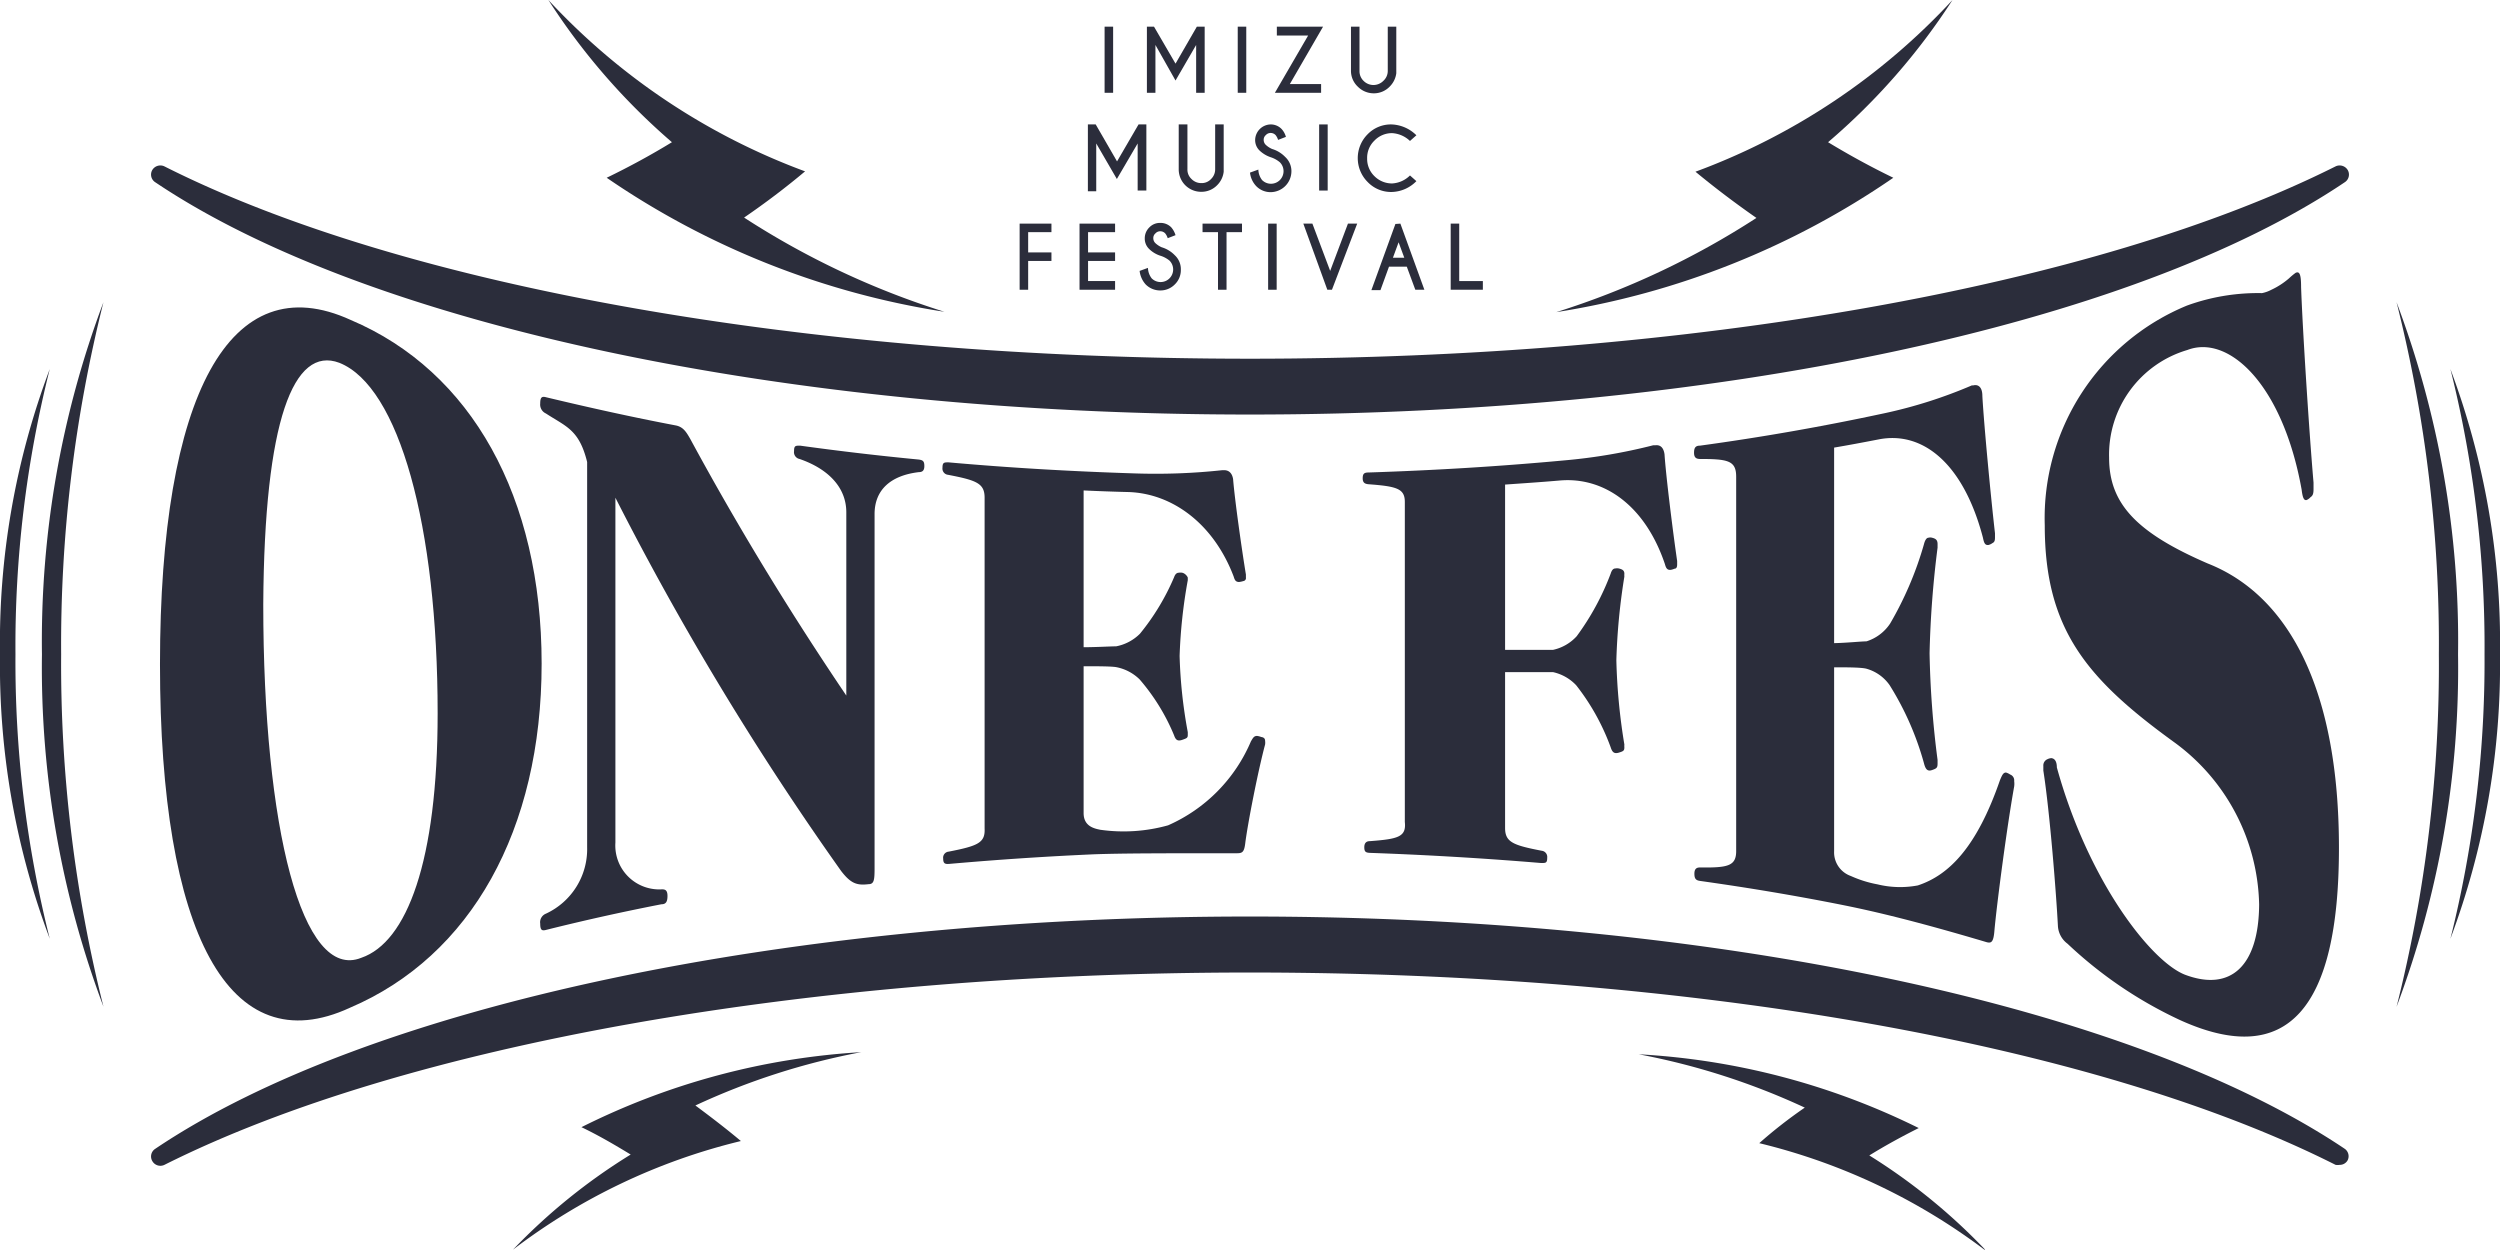 <svg viewBox="0 0 140.64 70.3" xmlns="http://www.w3.org/2000/svg"><g fill="#2b2d3b"><path d="m19.73 18c-6.79-3.11-10.73 4.21-10.73 19.37s3.9 22.46 10.69 19.32c6.8-2.9 10.78-10 10.78-19.36s-3.94-16.45-10.74-19.33zm.6 35.88c-3.33 1.35-5.52-7.29-5.52-19.88.06-10.37 1.71-14.56 4.28-13.59 3.35 1.33 5.53 9.14 5.53 19.72 0 8.32-1.73 12.87-4.29 13.75z"/><path d="m38.83 24.69c-.23-.4-.4-.68-.83-.76-2.42-.46-4.85-1-7.27-1.58-.25-.07-.34 0-.34.35a.55.55 0 0 0 .32.56c1.13.74 1.87.9 2.32 2.73v21.67a4 4 0 0 1 -2.32 3.74.52.52 0 0 0 -.32.56c0 .36.09.42.34.35q3.24-.81 6.48-1.44c.25 0 .34-.14.34-.47s-.14-.37-.31-.37a2.47 2.47 0 0 1 -2.62-2.63v-19.4a167.19 167.19 0 0 0 12.7 21c.54.7.88.82 1.54.74.31 0 .34-.23.34-.89v-19.93c0-1.35.89-2.17 2.49-2.36.17 0 .31-.06.31-.34s-.08-.34-.34-.37q-3.33-.32-6.65-.78c-.26 0-.34 0-.34.31a.39.39 0 0 0 .31.44c1.57.54 2.63 1.57 2.63 3v10.31c-2.93-4.34-5.86-9.05-8.78-14.44z"/><path d="m53.37 47.91a.34.34 0 0 0 -.31.39c0 .27.09.32.34.3q4.07-.36 8.12-.54c1.69-.06 4.07-.06 8.07-.06.29 0 .4-.06.46-.54.14-1.13.72-4.08 1.12-5.58a.75.75 0 0 0 0-.2c0-.14-.08-.2-.22-.22a1 1 0 0 0 -.23-.06c-.18 0-.23.11-.35.31a9 9 0 0 1 -4.66 4.72 9.31 9.31 0 0 1 -3.81.25c-.34-.07-.94-.19-.94-.94v-8.26c.66 0 1.54 0 1.83.05a2.56 2.56 0 0 1 1.32.69 11.52 11.52 0 0 1 1.94 3.15c.09.26.2.34.46.25s.31-.11.31-.28 0-.09 0-.15a27.3 27.3 0 0 1 -.46-4.29 29.09 29.09 0 0 1 .46-4.26s0-.11 0-.14-.11-.23-.31-.28a.54.54 0 0 0 -.2 0c-.11 0-.2.08-.26.25a13.15 13.15 0 0 1 -1.92 3.18 2.58 2.58 0 0 1 -1.34.71c-.29 0-1.17.05-1.83.05v-8.82q1.26.06 2.52.09c2.49.08 4.8 1.8 5.92 4.75.06.2.11.31.31.31a1.2 1.2 0 0 0 .23-.05.17.17 0 0 0 .15-.2v-.17c-.23-1.39-.63-4.22-.72-5.36-.06-.39-.28-.51-.51-.51h-.09a35 35 0 0 1 -5 .18c-3.47-.11-6.94-.31-10.41-.62-.25 0-.34 0-.34.31a.35.35 0 0 0 .31.39c1.61.31 2.06.48 2.06 1.29v18.61c.04.81-.39.98-2.02 1.3z"/><path d="m77.06 47.32c-.17 0-.31.08-.31.34s.08.31.34.32q4.81.17 9.61.57c.26 0 .34 0 .34-.3a.35.35 0 0 0 -.31-.39c-1.6-.31-2.06-.48-2.06-1.28v-8.77h2.69a2.54 2.54 0 0 1 1.31.74 12.66 12.66 0 0 1 1.94 3.49c.09.28.2.38.46.3s.31-.11.31-.3a1.16 1.16 0 0 1 0-.16 33.6 33.6 0 0 1 -.45-4.74 35.56 35.56 0 0 1 .45-4.7 1.16 1.16 0 0 1 0-.16c0-.19-.11-.25-.31-.3a.51.51 0 0 0 -.2 0c-.12 0-.2.1-.26.29a14.59 14.59 0 0 1 -1.91 3.52 2.52 2.52 0 0 1 -1.34.77c-.29 0-2 0-2.69 0v-9.3c1-.07 2.06-.14 3.09-.23 2.48-.21 4.79 1.41 5.9 4.7.06.22.12.34.32.33a1 1 0 0 0 .23-.07c.11 0 .14-.11.14-.24v-.19c-.23-1.58-.63-4.76-.71-6-.06-.44-.29-.54-.52-.51h-.12a31.15 31.15 0 0 1 -5 .85c-3.66.34-7.32.56-11 .68-.26 0-.34.07-.34.33s.14.31.31.33c1.6.12 2.06.24 2.06 1v18c.09.84-.37.96-1.97 1.08z"/><path d="m95.63 48.8c-.17 0-.31.06-.31.35s.09.38.34.41c2.7.38 5.4.83 8.09 1.37 1.68.34 4 .88 8 2.07.28.08.4 0 .45-.67.15-1.62.71-5.87 1.11-8.09a1.16 1.16 0 0 0 0-.3.35.35 0 0 0 -.23-.37.79.79 0 0 0 -.23-.11c-.16 0-.22.15-.34.43-1.3 3.76-2.86 5.34-4.62 5.92a5.35 5.35 0 0 1 -2.27-.06 6.49 6.49 0 0 1 -1.5-.47 1.41 1.41 0 0 1 -.94-1.39v-10.35c.65 0 1.53 0 1.82.08a2.37 2.37 0 0 1 1.3.92 16.55 16.55 0 0 1 1.93 4.38c.09.36.2.49.46.4s.31-.13.31-.37c0 0 0-.12 0-.2a53.53 53.53 0 0 1 -.45-6 56.58 56.58 0 0 1 .45-5.94c0-.08 0-.16 0-.2 0-.24-.11-.31-.31-.36a.37.37 0 0 0 -.2 0c-.11 0-.2.14-.26.38a19.37 19.37 0 0 1 -1.9 4.45 2.49 2.49 0 0 1 -1.33 1c-.29 0-1.17.09-1.82.1v-11c.83-.14 1.67-.3 2.5-.46 2.47-.49 4.77 1.33 5.87 5.52.06.29.11.44.31.42a.67.67 0 0 0 .23-.11c.11-.05.14-.14.14-.31v-.24c-.23-2-.62-6.09-.71-7.72 0-.56-.28-.66-.51-.6h-.08a26.61 26.61 0 0 1 -4.93 1.57q-5.16 1.11-10.36 1.82c-.25 0-.34.11-.34.4s.14.34.31.35c1.6 0 2.06.09 2.06 1v21c.02.9-.44 1-2.04.98z"/><path d="m122.91 54.83c-1.92-.76-5.44-5.28-7.2-11.66 0-.32-.11-.5-.31-.52a.56.56 0 0 0 -.22.06.38.38 0 0 0 -.23.38v.26c.37 2.36.73 7 .82 8.74a1.34 1.34 0 0 0 .54 1 23.82 23.82 0 0 0 6.34 4.3c6 2.72 8.93-.58 8.93-9.69 0-8.82-2.77-14.18-7.38-16-4-1.73-5.55-3.36-5.55-5.95a6.14 6.14 0 0 1 4.4-6.06c2.31-.89 5.36 1.9 6.43 7.85.05.4.11.63.28.59a.62.62 0 0 0 .22-.16c.14-.09.17-.22.17-.46v-.36c-.25-2.89-.62-8.68-.7-11 0-.7-.08-.91-.31-.8a3.64 3.64 0 0 0 -.36.3 4.24 4.24 0 0 1 -1 .65 1.9 1.9 0 0 1 -.53.19 11.69 11.69 0 0 0 -4.22.7 12.93 12.93 0 0 0 -8 12.36c0 5.87 2.38 8.66 7.33 12.24a11.58 11.58 0 0 1 4.73 9.09c-.02 3.49-1.62 4.92-4.18 3.95z"/><path d="m131.39 9.36c-13.52 6.78-36.39 10.82-61.07 10.82s-47.55-4-61.07-10.82a.53.53 0 0 0 -.68.2.51.51 0 0 0 .16.69c12 8.07 35.58 13.07 61.59 13.07s49.61-5 61.59-13.07a.51.51 0 0 0 .16-.69.53.53 0 0 0 -.68-.2z"/><path d="m131.91 64.63c-12-8.06-35.58-13.07-61.59-13.07s-49.61 5-61.59 13.07a.51.51 0 0 0 -.16.69.52.52 0 0 0 .68.21c13.52-6.78 36.35-10.82 61.07-10.82s47.55 4 61.07 10.82a.68.68 0 0 0 .23 0 .5.5 0 0 0 .45-.26.51.51 0 0 0 -.16-.64z"/><path d="m2.36 36.81a54.2 54.2 0 0 0 3.46 19.82 79 79 0 0 1 -2.38-19.82 79 79 0 0 1 2.38-19.81 54.2 54.2 0 0 0 -3.46 19.81z"/><path d="m2.8 20.76a43.7 43.7 0 0 0 -2.8 16.05 43.7 43.7 0 0 0 2.8 16 63.71 63.71 0 0 1 -1.93-16 63.71 63.71 0 0 1 1.93-16.05z"/><path d="m138.28 36.81a54 54 0 0 0 -3.46-19.81 78.52 78.52 0 0 1 2.38 19.82 78.52 78.52 0 0 1 -2.38 19.82 54 54 0 0 0 3.46-19.83z"/><path d="m137.85 20.76a64.19 64.19 0 0 1 1.92 16.05 64.19 64.19 0 0 1 -1.92 16 43.92 43.92 0 0 0 2.79-16 43.92 43.92 0 0 0 -2.79-16.05z"/><path d="m105.16 65c.89-.55 1.82-1.06 2.78-1.54a40.42 40.42 0 0 0 -15.75-4.15 39.56 39.56 0 0 1 9.34 3c-.9.62-1.75 1.28-2.56 2a34.53 34.53 0 0 1 12.82 6.11 33.32 33.32 0 0 0 -6.63-5.42z"/><path d="m32.71 63.41c1 .48 1.88 1 2.77 1.54a33.25 33.25 0 0 0 -6.62 5.35 34.45 34.45 0 0 1 12.82-6.11c-.81-.68-1.67-1.34-2.56-2a39.33 39.33 0 0 1 9.33-3 40.42 40.42 0 0 0 -15.74 4.22z"/><path d="m37.8 8c-1.16.71-2.39 1.38-3.67 2a46 46 0 0 0 19 7.54 45.92 45.92 0 0 1 -11.27-5.3q1.81-1.24 3.43-2.6a37.33 37.33 0 0 1 -14.44-9.64 36.82 36.82 0 0 0 6.95 8z"/><path d="m106.51 10c-1.28-.62-2.5-1.29-3.67-2a36.56 36.56 0 0 0 7-8 37.25 37.25 0 0 1 -14.46 9.66q1.62 1.34 3.43 2.6a46 46 0 0 1 -11.26 5.3 46 46 0 0 0 18.96-7.56z"/><path d="m62.62 1.5v3.72h-.48v-3.72z"/><path d="m64.92 1.5 1.21 2.08 1.2-2.08h.44v3.72h-.48v-2.69l-1.16 2-1.13-2v2.69h-.48v-3.72z"/><path d="m70.11 1.5v3.72h-.48v-3.72z"/><path d="m73.59 2h-1.76v-.5h2.6l-1.87 3.23h1.76v.49h-2.6z"/><path d="m78.07 1.5h.48v2.62a1.28 1.28 0 0 1 -.37.75 1.23 1.23 0 0 1 -.9.38 1.26 1.26 0 0 1 -.89-.37 1.22 1.22 0 0 1 -.39-.88v-2.5h.48v2.5a.75.75 0 0 0 .23.55.78.78 0 0 0 1.11 0 .75.75 0 0 0 .25-.55z"/><path d="m61.64 7 1.2 2.08 1.21-2.08h.44v3.72h-.49v-2.65l-1.17 2-1.16-2v2.69h-.47v-3.76z"/><path d="m68.36 7h.48v2.66a1.27 1.27 0 0 1 -.37.76 1.22 1.22 0 0 1 -.89.37 1.26 1.26 0 0 1 -1.27-1.27v-2.52h.49v2.52a.71.71 0 0 0 .23.55.75.75 0 0 0 .55.23.71.71 0 0 0 .55-.23.75.75 0 0 0 .23-.55z"/><path d="m71.5 8.85a1.68 1.68 0 0 1 -.64-.38.81.81 0 0 1 -.25-.61.89.89 0 0 1 .87-.86.85.85 0 0 1 .62.26 1.06 1.06 0 0 1 .24.44l-.44.17a.79.79 0 0 0 -.14-.27.38.38 0 0 0 -.28-.12.36.36 0 0 0 -.27.12.34.34 0 0 0 -.12.27.38.38 0 0 0 .12.28 1.25 1.25 0 0 0 .35.23 1.7 1.7 0 0 1 .74.45 1.08 1.08 0 0 1 .35.81 1.18 1.18 0 0 1 -1.17 1.17 1.12 1.12 0 0 1 -.82-.35 1.31 1.31 0 0 1 -.34-.75l.47-.17a1 1 0 0 0 .21.59.69.69 0 0 0 1-1 1.51 1.51 0 0 0 -.5-.28z"/><path d="m74.69 7v3.72h-.48v-3.72z"/><path d="m79.32 9.87.36.32a2 2 0 0 1 -1.4.61 1.82 1.82 0 0 1 -1.34-.56 1.9 1.9 0 0 1 0-2.69 1.82 1.82 0 0 1 1.34-.55 2.08 2.08 0 0 1 1.4.61l-.36.32a1.59 1.59 0 0 0 -1-.44 1.36 1.36 0 0 0 -1 .42 1.34 1.34 0 0 0 -.41 1 1.35 1.35 0 0 0 .41 1 1.39 1.39 0 0 0 1 .41 1.54 1.54 0 0 0 1-.45z"/><path d="m59.15 12.58v.48h-1.31v1.14h1.31v.48h-1.31v1.62h-.48v-3.72z"/><path d="m62.73 12.58v.48h-1.52v1.14h1.52v.48h-1.52v1.13h1.52v.49h-2v-3.72z"/><path d="m65.29 14.39a1.6 1.6 0 0 1 -.64-.38.81.81 0 0 1 -.25-.61.85.85 0 0 1 .26-.61.82.82 0 0 1 .61-.25.84.84 0 0 1 .62.25 1.19 1.19 0 0 1 .24.44l-.44.17a.79.79 0 0 0 -.14-.27.38.38 0 0 0 -.28-.12.36.36 0 0 0 -.27.12.34.34 0 0 0 -.12.27.38.38 0 0 0 .12.28 1.25 1.25 0 0 0 .35.23 1.7 1.7 0 0 1 .74.45 1.07 1.07 0 0 1 .34.81 1.12 1.12 0 0 1 -.34.83 1.13 1.13 0 0 1 -.82.34 1.15 1.15 0 0 1 -.82-.34 1.37 1.37 0 0 1 -.34-.76l.47-.17a1 1 0 0 0 .21.59.69.69 0 0 0 1-1 1.51 1.51 0 0 0 -.5-.27z"/><path d="m69 13.06v3.24h-.48v-3.24h-.87v-.48h2.22v.48z"/><path d="m71.82 12.58v3.72h-.48v-3.72z"/><path d="m74.67 16.3-1.35-3.72h.51l1 2.66 1-2.66h.52l-1.42 3.72z"/><path d="m78.78 12.58 1.35 3.72h-.51l-.48-1.3h-1l-.48 1.32h-.51l1.35-3.72zm.22 1.92-.32-.87-.32.87z"/><path d="m81.61 16.3v-3.72h.48v3.23h1.33v.49z"/></g></svg>